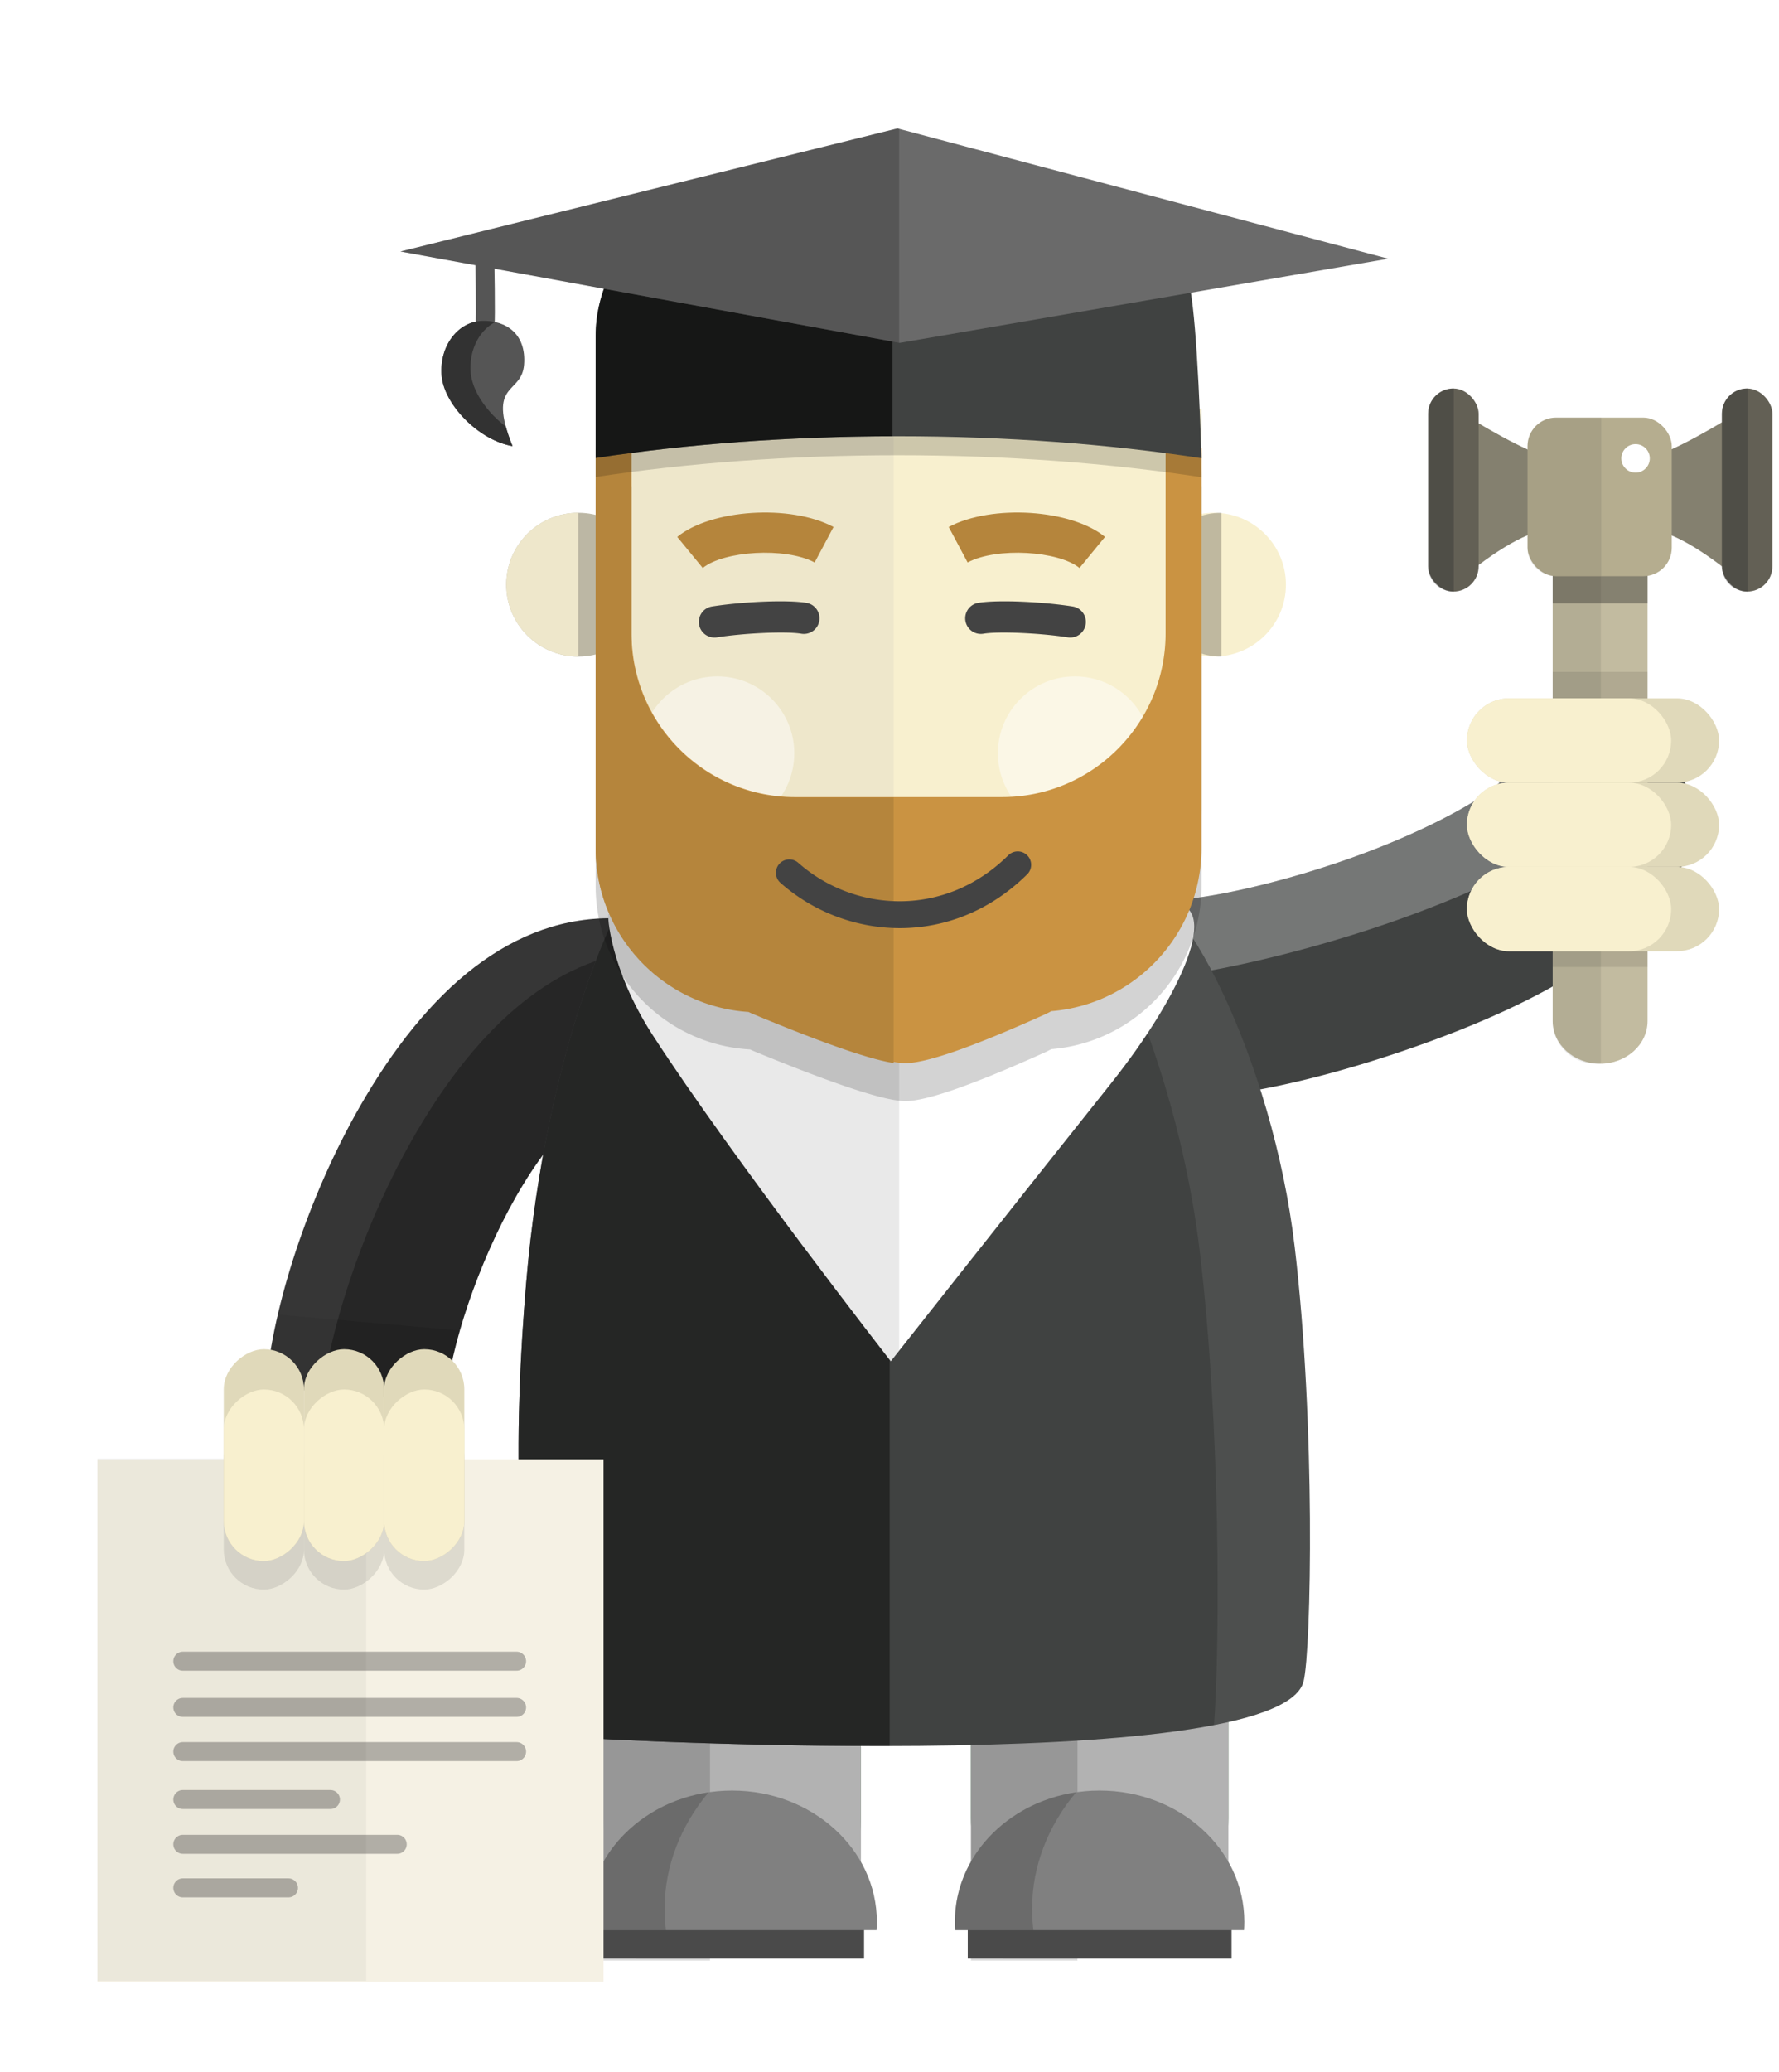 <svg width="225" height="262" viewBox="0 0 225 262" xmlns="http://www.w3.org/2000/svg" xmlns:xlink="http://www.w3.org/1999/xlink"><title>Group 3</title><g fill="none" fill-rule="evenodd"><path d="M148.558 113.932a12.75 12.75 0 0 1 .003 0h-.003zm.484-.174c1.376-.087 3.205-.332 5.327-.728 4.67-.871 10.24-2.368 15.611-4.226 10.955-3.791 19.263-8.656 20.191-10.545 3.068-6.246 10.619-8.822 16.865-5.754 6.246 3.068 8.822 10.618 5.754 16.864-4.893 9.96-17.5 17.342-34.569 23.249-14.534 5.03-28.77 7.685-36.256 5.636-6.712-1.837-10.664-8.768-8.827-15.48 1.779-6.497 8.33-10.408 14.836-8.985.253.006.616-.003 1.068-.031z" fill="#404241" fill-rule="nonzero"/><path d="M148.558 113.932a12.75 12.75 0 0 1 .003 0h-.003zm62.807-17.937c-4.83.99-9.149 3.96-11.498 8.44-1.237 2.361-12.316 8.44-26.925 13.176-7.164 2.323-14.59 4.193-20.818 5.282-2.83.494-5.269.8-7.103.909a18.95 18.95 0 0 1-1.425.039 17.753 17.753 0 0 0-10.862 1.196c.065-.752.198-1.509.404-2.263 1.779-6.497 8.33-10.408 14.836-8.985.253.006.616-.003 1.068-.031 1.376-.087 3.205-.332 5.327-.728 4.67-.871 10.24-2.368 15.611-4.226 10.955-3.791 19.263-8.656 20.191-10.545 3.068-6.246 10.619-8.822 16.865-5.754a12.55 12.55 0 0 1 4.329 3.49z" fill="#FFF" fill-rule="nonzero" opacity=".278"/><ellipse fill="#FFF" cx="150.593" cy="3.186" rx="2.465" ry="2.464"/><path d="M78.09 116.12l-.757 22.787c-.915-.03-2.363.598-4.338 2.317-2.537 2.208-5.219 5.69-7.728 10.077-4.808 8.406-8.364 19.162-8.883 25.89l-22.733-1.756c.794-10.271 5.413-24.244 11.825-35.454 8.5-14.861 19.346-24.302 32.613-23.861z" fill="#262626" fill-rule="nonzero"/><path d="M58.163 168.23c-.96 3.33-1.584 6.43-1.78 8.96l-22.732-1.755c.22-2.836.73-5.954 1.49-9.219l23.022 2.015z" fill="#000" fill-rule="nonzero" opacity=".107"/><path d="M77.936 120.748c-10.179 2.429-18.735 10.974-25.711 23.171-5.732 10.02-10.03 22.248-11.445 32.066l-7.129-.55c.794-10.271 5.413-24.244 11.825-35.454 8.5-14.861 19.346-24.302 32.613-23.861l-.153 4.628z" fill="#949494" fill-rule="nonzero" opacity=".151"/><g transform="translate(74.078 178.94)"><rect fill="#5C855F" x="2.246" width="32.566" height="67.267" rx="16.283"/><path d="M34.811 62.745H2.246V37.308H34.81v25.437z" fill="#B2B2B2"/><path fill="#000" opacity=".155" d="M2.246 7.349h13.475v61.615H2.246z"/><path fill="#4A4A4A" d="M1.841 65.014h33.363v3.693H1.841z"/><path d="M.251 65.114c-.025-.354-.037-.71-.037-1.07 0-9.157 8.195-16.58 18.304-16.58 10.11 0 18.304 7.423 18.304 16.58 0 .36-.012.716-.037 1.07H.25z" fill="gray"/><path d="M15.543 47.681c-3.512 4.202-5.565 9.28-5.565 14.749 0 .906.057 1.801.167 2.684H.25c-.025-.354-.037-.71-.037-1.07 0-8.24 6.635-15.075 15.329-16.363z" fill="#393939" opacity=".278"/></g><g transform="translate(120.557 178.94)"><rect fill="#5C855F" x="2.246" width="32.566" height="67.267" rx="16.283"/><path d="M34.811 62.745H2.246V37.308H34.81v25.437z" fill="#B2B2B2"/><path fill="#000" opacity=".155" d="M2.246 7.349h13.475v61.615H2.246z"/><path fill="#4A4A4A" d="M1.841 65.014h33.363v3.693H1.841z"/><path d="M.251 65.114c-.025-.354-.037-.71-.037-1.07 0-9.157 8.195-16.58 18.304-16.58 10.11 0 18.304 7.423 18.304 16.58 0 .36-.012.716-.037 1.07H.25z" fill="gray"/><path d="M15.543 47.681c-3.512 4.202-5.565 9.28-5.565 14.749 0 .906.057 1.801.167 2.684H.25c-.025-.354-.037-.71-.037-1.07 0-8.24 6.635-15.075 15.329-16.363z" fill="#393939" opacity=".278"/></g><rect fill="#5C855F" x="72.822" y="167.028" width="82.28" height="38.243" rx="19.122"/><path d="M142.644 111.23l-63.087 1.69c-.869 0-10.485 18.93-13.028 49.525-1.39 16.713-1.851 36.512 2.93 57.025.738.275 92.439 5.451 95.416-6.89.972-4.033 1.531-32.513-1.131-54.948-2.812-23.695-14.41-46.402-21.1-46.402z" fill="#404241"/><path d="M153.545 218.127c.765-10.662.826-37.741-1.791-59.794-2.243-18.9-9.297-37.26-16.014-46.918l6.904-.185c6.69 0 18.288 22.707 21.1 46.402 2.662 22.435 2.103 50.915 1.13 54.947-.605 2.512-4.887 4.299-11.33 5.548z" fill="#FFF" opacity=".069"/><path d="M150.111 114.959h-37.588v105.819c-22.028.048-42.716-1.178-43.065-1.308-4.78-20.513-4.319-40.312-2.93-57.025 2.544-30.596 12.16-49.524 13.029-49.524l63.087-1.69c2.681 0 5.178 1.386 7.467 3.728z" fill="#212121" opacity=".855"/><path d="M148.267 114.26l-71.309 1.299c-.175 0 .168 6.944 5.594 15.327 9.992 15.438 30.111 41.237 30.111 41.237s16.012-20.288 27.743-34.996c9.34-11.71 13.991-22.867 7.86-22.867z" fill="#FFF"/><path d="M113.723 170.78l-1.06 1.343s-20.12-25.799-30.111-41.237c-5.426-8.383-5.769-15.327-5.594-15.327l36.765-.67v55.892z" fill="#262626" opacity=".101"/><g transform="translate(64.028 64.837)"><ellipse fill="#BCB7A4" cx="9.107" cy="9.091" rx="9.107" ry="9.091"/><path d="M9.107 0v18.181c-5.03 0-9.107-4.07-9.107-9.09C0 4.07 4.077 0 9.107 0z" fill="#EEE7CB"/></g><ellipse fill="#F8F0CF" cx="153.531" cy="73.927" rx="9.107" ry="9.091"/><path d="M154.473 64.837v18.181c-4.856 0-8.793-4.07-8.793-9.09 0-5.021 3.937-9.091 8.793-9.091z" fill="#000" opacity=".231"/><path d="M151.961 51.671v50.141c0 11.434-9.269 20.703-20.703 20.703H96.037c-11.434 0-20.703-9.269-20.703-20.703v-50.14h76.627z" fill="#EEE7CB"/><path d="M113.02 121.888V51.044h38.313v50.141c0 11.434-9.269 20.703-20.703 20.703h-17.61z" fill="#F8F0CF"/><ellipse fill="#FFF" opacity=".477" cx="90.722" cy="95.243" rx="9.735" ry="9.718"/><path d="M94.87 132.693c-10.891-.605-19.536-9.628-19.536-20.67V61.486h4.54v23.397c0 11.434 9.27 20.703 20.704 20.703h26.14c11.433 0 20.702-9.27 20.702-20.703V61.487h4.541v50.535c0 10.863-8.365 19.77-19.005 20.635a9.58 9.58 0 0 1-.81.412c-9.096 4.105-14.979 6.158-17.647 6.158-2.536 0-8.888-2.092-19.056-6.276a9.596 9.596 0 0 1-.573-.258z" fill="#000" opacity=".174"/><ellipse fill="#FFF" opacity=".477" cx="135.945" cy="95.243" rx="9.735" ry="9.718"/><path d="M94.87 127.893c-10.891-.605-19.536-9.628-19.536-20.67V56.686h4.54v23.397c0 11.434 9.27 20.703 20.704 20.703h26.14c11.433 0 20.702-9.27 20.702-20.703V56.687h4.541v50.535c0 10.863-8.365 19.77-19.005 20.635a9.58 9.58 0 0 1-.81.412c-9.096 4.105-14.979 6.158-17.647 6.158-2.536 0-8.888-2.092-19.056-6.276a9.596 9.596 0 0 1-.573-.258z" fill="#CA9342"/><path d="M113.02 100.833v33.577c-3.026-.46-8.938-2.518-17.736-6.175a9.593 9.593 0 0 1-.612-.28c-10.798-.702-19.338-9.683-19.338-20.658v-50.61h4.5V80.13c0 11.434 9.269 20.703 20.703 20.703h12.482z" fill="#B5853C"/><path d="M129.913 110.555c.667-.658.673-1.73.015-2.396a1.697 1.697 0 0 0-2.398-.015c-8.15 8.041-19.563 7.152-26.576.946a1.697 1.697 0 0 0-2.394.145c-.62.7-.556 1.77.145 2.391 8.248 7.3 21.664 8.345 31.208-1.071z" fill="#434343" fill-rule="nonzero"/><path d="M103.032 71.12l2.389-4.487c-5.473-2.909-15.505-2.238-19.767 1.255l3.227 3.93c2.621-2.149 10.436-2.672 14.15-.698z" fill="#B5853C" fill-rule="nonzero"/><path fill="#F5F1E4" d="M12.32 184.521h64.011v66.046H12.32z"/><path d="M23.12 210.049h42.217m-42.217 5.843h42.217M23.12 221.48h42.217M23.12 233.2h27.122m-27.122 5.511h13.365M23.12 227.538h18.676" opacity=".381" stroke="#424242" stroke-linecap="round" stroke-width="2.4"/><path fill="#010101" opacity=".042" d="M12.32 184.399h33.998v66.068H12.32z"/><path d="M101.374 80.133a1.977 1.977 0 0 0 .68-3.894c-2.502-.436-8.274-.14-11.953.438a1.977 1.977 0 1 0 .614 3.905c3.284-.515 8.685-.793 10.659-.449zm22.974 0a1.977 1.977 0 0 1-.68-3.894c2.502-.436 8.274-.14 11.953.438a1.977 1.977 0 1 1-.614 3.905c-3.284-.515-8.685-.793-10.659-.449z" fill="#434343" fill-rule="nonzero"/><path d="M119.99 66.633l2.39 4.487c3.714-1.974 11.528-1.451 14.15.697l3.226-3.93c-4.261-3.492-14.293-4.163-19.766-1.254z" fill="#B5853C" fill-rule="nonzero"/><rect fill="#E0D9BA" transform="rotate(90 53.653 183.996)" x="40.255" y="178.926" width="26.797" height="10.141" rx="5.07"/><rect fill="#E0D9BA" transform="rotate(90 43.513 183.996)" x="30.114" y="178.926" width="26.797" height="10.141" rx="5.07"/><rect fill="#E0D9BA" transform="rotate(90 33.372 183.996)" x="19.973" y="178.926" width="26.797" height="10.141" rx="5.07"/><g opacity=".132" transform="translate(27.323 178.559)" fill="#3A3A3A"><rect transform="rotate(90 26.33 11.584)" x="15.478" y="6.513" width="21.705" height="10.141" rx="5.07"/><rect transform="rotate(90 16.19 11.584)" x="5.337" y="6.513" width="21.705" height="10.141" rx="5.07"/><rect transform="rotate(90 6.048 11.584)" x="-4.804" y="6.513" width="21.705" height="10.141" rx="5.07"/></g><g transform="translate(27.323 174.959)" fill="#F8F0CF"><rect transform="rotate(90 26.33 11.584)" x="15.478" y="6.513" width="21.705" height="10.141" rx="5.07"/><rect transform="rotate(90 16.19 11.584)" x="5.337" y="6.513" width="21.705" height="10.141" rx="5.07"/><rect transform="rotate(90 6.048 11.584)" x="-4.804" y="6.513" width="21.705" height="10.141" rx="5.07"/></g><path d="M75.334 44.887c0-2.775.667-5.526 2.005-8.252.704-1.434 16.787-6.083 34.106-7.84 15.609-1.585 37.174 5.113 38.51 7.84.892 1.818 1.56 9.72 2.006 23.706-11.659-1.782-24.677-2.778-38.41-2.778-13.656 0-26.607.985-38.217 2.748V44.887z" fill="#000" opacity=".172"/><path d="M75.334 42.487c0-2.775.667-5.526 2.005-8.252.704-1.434 16.787-6.083 34.106-7.84 15.609-1.585 37.174 5.113 38.51 7.84.892 1.818 1.56 9.72 2.006 23.706-11.659-1.782-24.677-2.778-38.41-2.778-13.656 0-26.607.985-38.217 2.748V42.487z" fill="#404241"/><path d="M112.876 26.273v28.89c-13.409.033-26.124 1.014-37.542 2.748V42.487c0-2.775.667-5.526 2.005-8.252.704-1.434 16.787-6.083 34.106-7.84.472-.049.95-.09 1.431-.122z" fill="#000" opacity=".654"/><path fill="#6A6A6A" d="M113.511 16.243l62.069 16.47-61.778 10.642-63.148-11.553z"/><path d="M113.723 16.3v27.04L50.654 31.802l62.857-15.559.212.057z" fill="#333" opacity=".361"/><path d="M61.324 32.951c.095 5.282.083 8.708-.036 10.279" stroke="#555" stroke-width="2.4"/><path d="M64.822 56.409c-3.303-8.247 1.17-6.427 1.461-10.316.291-3.889-2.283-5.6-5.297-5.52-3.015.08-5.407 3.103-5.137 6.85.27 3.748 4.744 8.268 8.973 8.986z" fill="#555"/><path d="M62.634 40.722c-1.978 1.036-3.314 3.468-3.108 6.319.171 2.374 2.03 5.059 4.444 6.89.193.708.47 1.526.852 2.478-4.229-.718-8.703-5.238-8.973-8.986-.27-3.747 2.122-6.77 5.137-6.85a6.793 6.793 0 0 1 1.648.15z" fill="#323232"/><path d="M196.376 66.595c0-2.982 2.686-5.4 6-5.4 3.313 0 6 2.418 6 5.4V129.1c0 2.983-2.687 5.4-6 5.4-3.314 0-6-2.417-6-5.4V66.595z" fill="#C2BBA0" fill-rule="nonzero"/><path d="M202.474 61.24v73.214a5.4 5.4 0 0 1-6.098-5.355V66.595a5.4 5.4 0 0 1 6.098-5.355z" fill="#151515" fill-rule="nonzero" opacity=".083"/><path d="M208.376 76.29h-12V61.794c0-2.982 2.686-5.4 6-5.4 3.313 0 6 2.418 6 5.4V76.29z" fill="#202020" fill-rule="nonzero" opacity=".376"/><path d="M208.376 84.959v37.31h-12v-37.31h12z" fill="#202020" fill-rule="nonzero" opacity=".11"/><path d="M186.065 52.968c5.737 3.443 9.463 5.133 11.18 5.07 1.036-.037 4.718 9.447-.057 8.873-2.55-.307-6.259 1.445-11.123 5.257v-19.2z" fill="#84806F"/><g transform="translate(179.723 48.959)"><rect fill="#636055" x=".9" y=".162" width="6.389" height="25.68" rx="3.194"/><path d="M4.144.162v25.68h-.05A3.194 3.194 0 0 1 .9 22.648V3.356A3.194 3.194 0 0 1 4.144.162z" fill="#343434" opacity=".402"/></g><path d="M218.507 52.968c-5.737 3.443-9.464 5.133-11.18 5.07-1.037-.037-4.719 9.447.056 8.873 2.551-.307 6.26 1.445 11.124 5.257v-19.2z" fill="#84806F"/><rect fill="#B5AD8F" x="193.196" y="52.804" width="18.242" height="20.052" rx="3.6"/><path d="M202.523 52.804v20.051h-5.727a3.6 3.6 0 0 1-3.6-3.6V56.404a3.6 3.6 0 0 1 3.6-3.6h5.727z" fill="#484640" opacity=".124"/><g transform="translate(216.88 48.959)"><rect fill="#636055" x=".9" y=".162" width="6.389" height="25.68" rx="3.194"/><path d="M4.144.162v25.68h-.05A3.194 3.194 0 0 1 .9 22.648V3.356A3.194 3.194 0 0 1 4.144.162z" fill="#343434" opacity=".402"/></g><g transform="rotate(-180 108.711 60.137)"><rect fill="#E0D9BA" width="31.89" height="10.658" rx="5.329"/><rect fill="#F8F0CF" x="6.06" width="25.83" height="10.658" rx="5.329"/><g transform="translate(0 10.658)"><rect fill="#E0D9BA" width="31.89" height="10.658" rx="5.329"/><rect fill="#F8F0CF" x="6.06" width="25.83" height="10.658" rx="5.329"/></g><g transform="translate(0 21.316)"><rect fill="#E0D9BA" width="31.89" height="10.658" rx="5.329"/><rect fill="#F8F0CF" x="6.06" width="25.83" height="10.658" rx="5.329"/></g></g><circle fill="#FFF" cx="206.858" cy="57.959" r="1.8"/></g></svg>